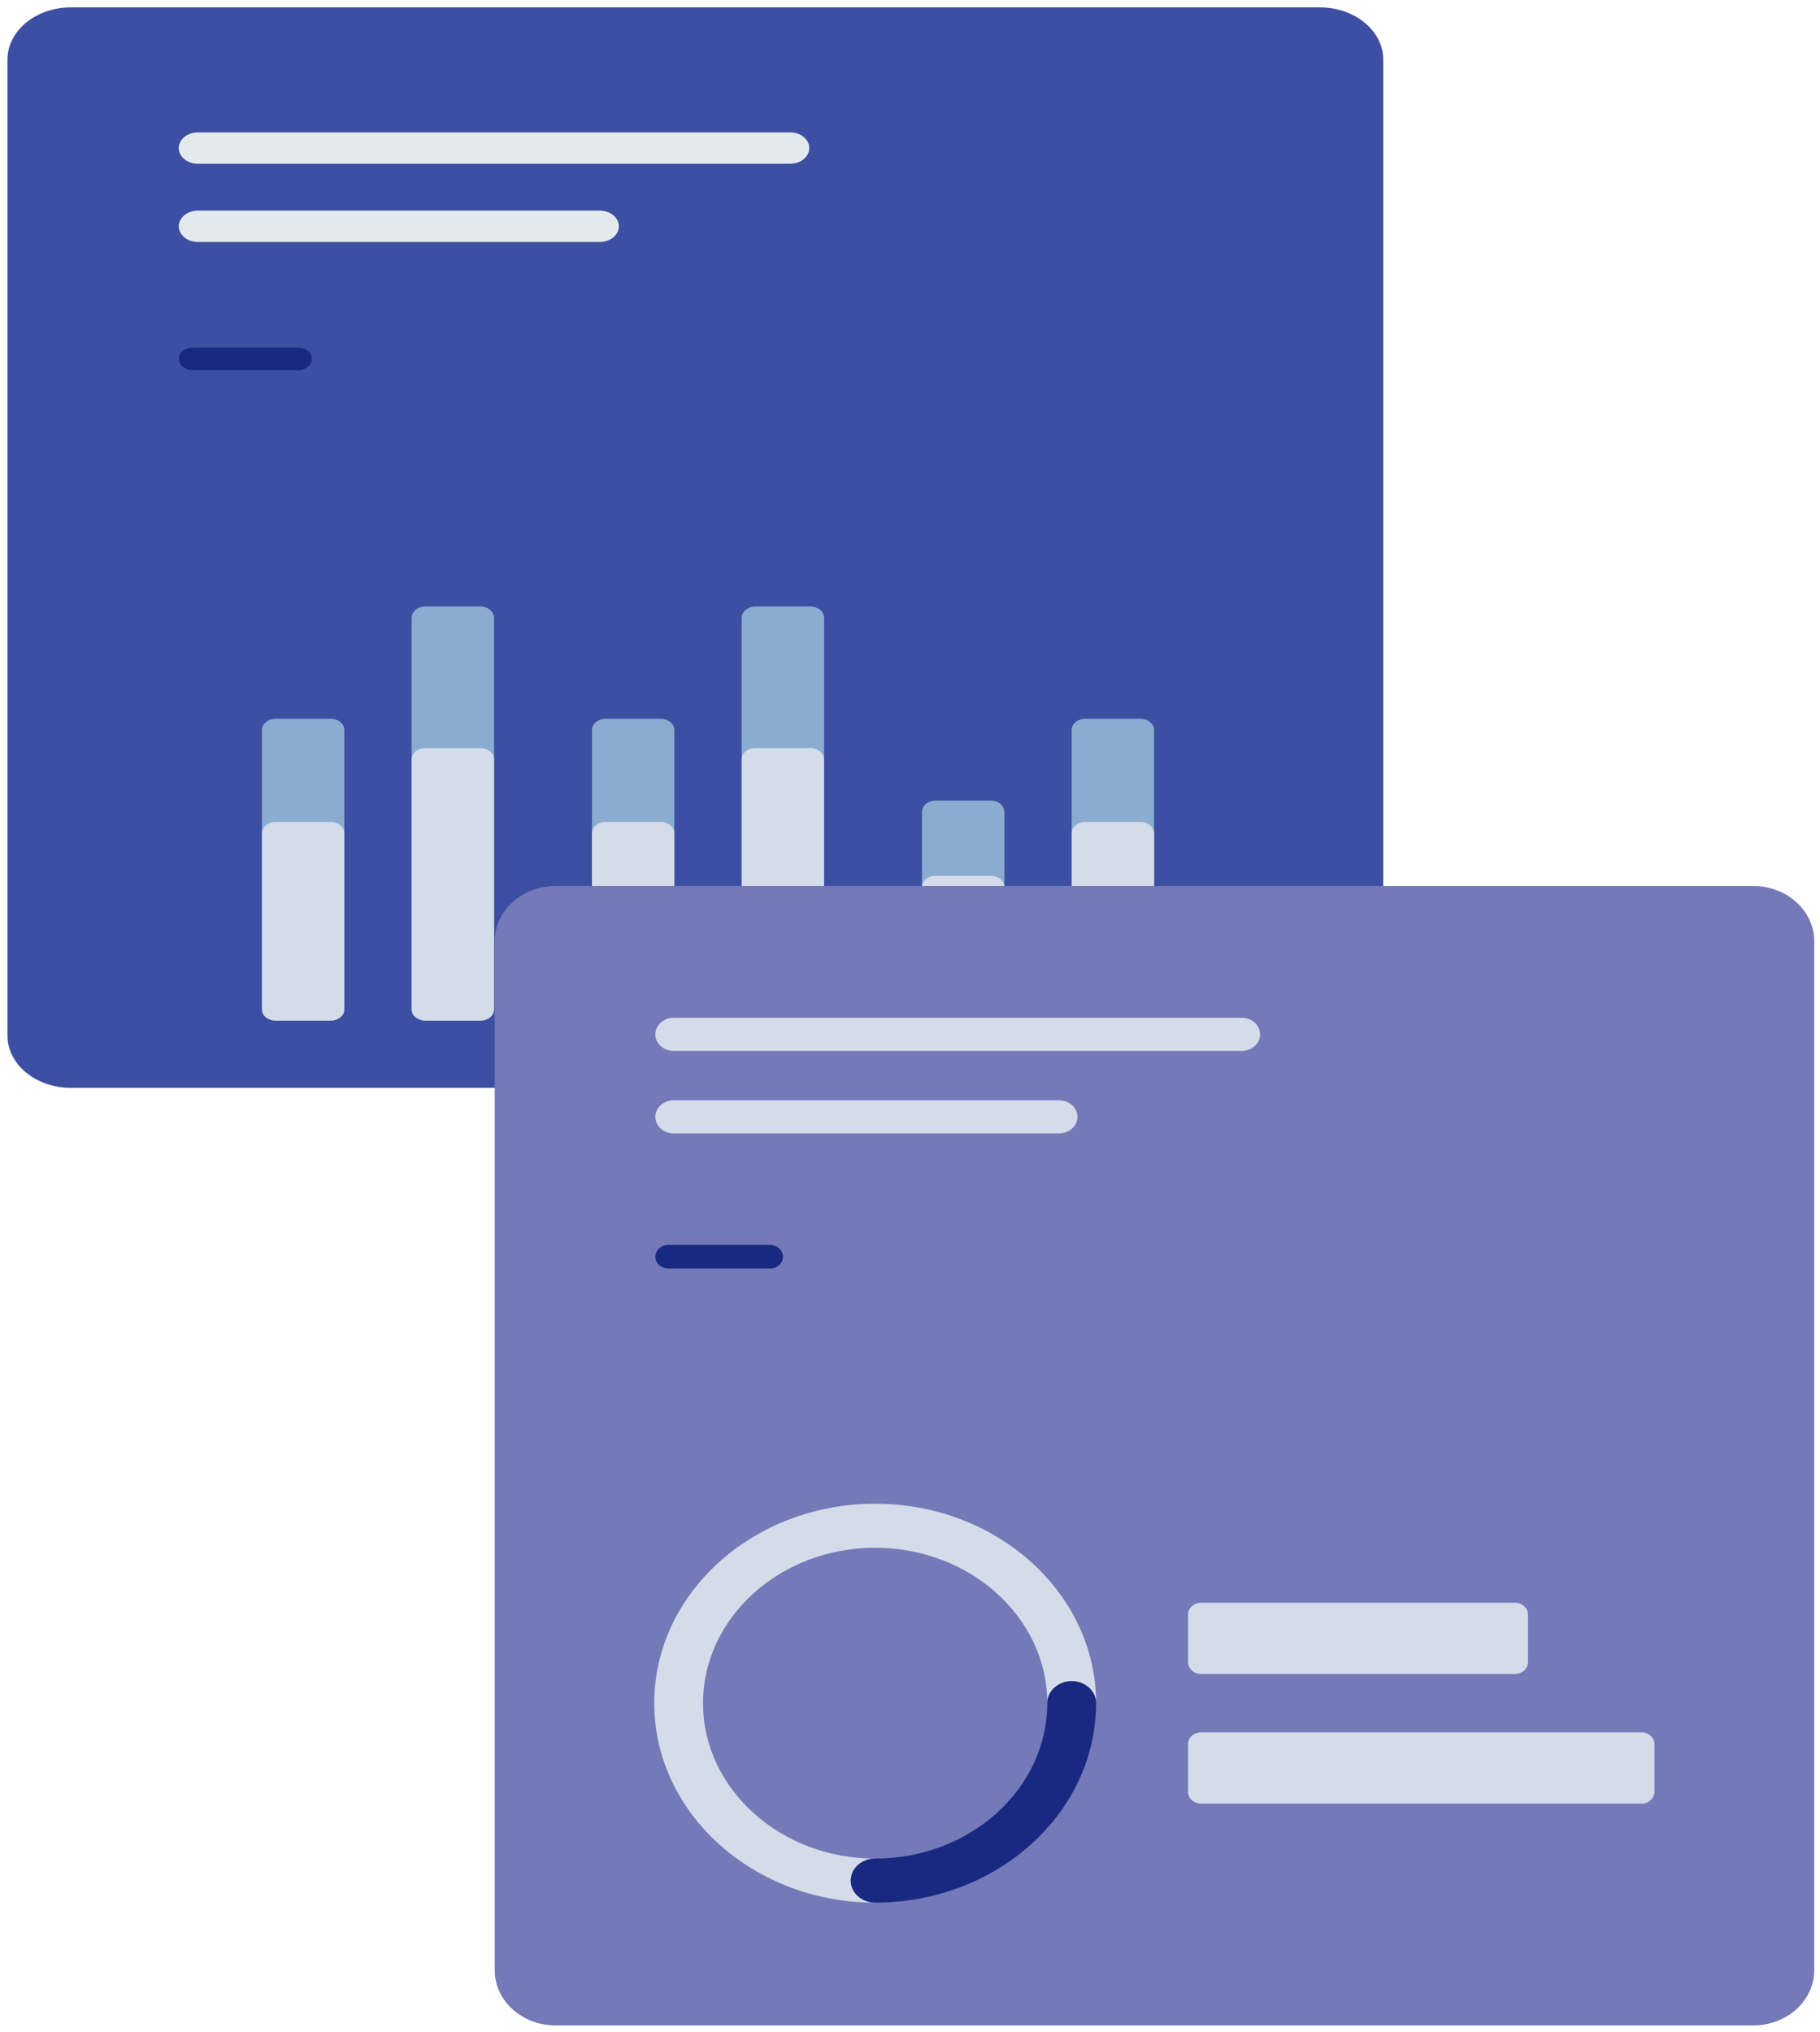 <?xml version="1.0" encoding="utf-8"?>
<!-- Generator: Adobe Illustrator 24.3.0, SVG Export Plug-In . SVG Version: 6.00 Build 0)  -->
<svg version="1.1" id="Capa_1" xmlns="http://www.w3.org/2000/svg" xmlns:xlink="http://www.w3.org/1999/xlink" x="0px" y="0px"
	 viewBox="0 0 609.45 680.31" style="enable-background:new 0 0 609.45 680.31;" xml:space="preserve">
<style type="text/css">
	.st0{fill:#3C4FA2;}
	.st1{fill:#E4E9EE;}
	.st2{fill:#192982;}
	.st3{fill:#8BACD1;}
	.st4{fill:#D4DCEA;}
	.st5{fill:#7479B8;}
</style>
<path class="st0" d="M441.89,364.26H23.8c-11.76,0-21.3-7.83-21.3-17.49V19.95c0-9.66,9.54-17.49,21.3-17.49h418.09
	c11.77,0,21.3,7.83,21.3,17.49v326.83C463.19,356.43,453.65,364.26,441.89,364.26z"/>
<path class="st1" d="M264.62,54.83H66.25c-3.53,0-6.39-2.35-6.39-5.25c0-2.9,2.86-5.25,6.39-5.25h198.37c3.53,0,6.39,2.35,6.39,5.25
	C271.01,52.48,268.15,54.83,264.62,54.83z"/>
<path class="st1" d="M200.85,81.02H66.25c-3.53,0-6.39-2.35-6.39-5.25c0-2.9,2.86-5.25,6.39-5.25h134.6c3.53,0,6.39,2.35,6.39,5.25
	C207.24,78.67,204.38,81.02,200.85,81.02z"/>
<path class="st2" d="M99.87,123.92H64.42c-2.52,0-4.57-1.68-4.57-3.75c0-2.07,2.04-3.75,4.57-3.75h35.45c2.52,0,4.57,1.68,4.57,3.75
	C104.44,122.24,102.39,123.92,99.87,123.92z"/>
<path class="st3" d="M115.3,244.43v93.56c0,2.07-2.04,3.75-4.57,3.75H92.29c-2.52,0-4.57-1.68-4.57-3.75v-93.56
	c0-2.07,2.04-3.75,4.57-3.75h18.45C113.26,240.68,115.3,242.36,115.3,244.43z"/>
<path class="st3" d="M165.44,206.84v131.15c0,2.07-2.04,3.75-4.57,3.75h-18.45c-2.52,0-4.57-1.68-4.57-3.75V206.84
	c0-2.07,2.04-3.75,4.57-3.75h18.45C163.39,203.09,165.44,204.77,165.44,206.84z"/>
<path class="st3" d="M225.81,244.43v93.56c0,2.07-2.04,3.75-4.57,3.75H202.8c-2.52,0-4.57-1.68-4.57-3.75v-93.56
	c0-2.07,2.04-3.75,4.57-3.75h18.45C223.77,240.68,225.81,242.36,225.81,244.43z"/>
<path class="st3" d="M275.95,206.84v131.15c0,2.07-2.04,3.75-4.57,3.75h-18.45c-2.52,0-4.57-1.68-4.57-3.75V206.84
	c0-2.07,2.04-3.75,4.57-3.75h18.45C273.9,203.09,275.95,204.77,275.95,206.84z"/>
<path class="st3" d="M336.32,271.83v66.16c0,2.07-2.04,3.75-4.57,3.75h-18.45c-2.52,0-4.57-1.68-4.57-3.75v-66.16
	c0-2.07,2.04-3.75,4.57-3.75h18.45C334.28,268.08,336.32,269.76,336.32,271.83z"/>
<path class="st3" d="M386.46,244.43v93.56c0,2.07-2.04,3.75-4.57,3.75h-18.45c-2.52,0-4.57-1.68-4.57-3.75v-93.56
	c0-2.07,2.04-3.75,4.57-3.75h18.45C384.41,240.68,386.46,242.36,386.46,244.43z"/>
<path class="st4" d="M115.3,278.98v59c0,2.07-2.04,3.75-4.57,3.75H92.29c-2.52,0-4.57-1.68-4.57-3.75v-59
	c0-2.07,2.04-3.75,4.57-3.75h18.45C113.26,275.24,115.3,276.91,115.3,278.98z"/>
<path class="st4" d="M165.44,254.25v83.74c0,2.07-2.04,3.75-4.57,3.75h-18.45c-2.52,0-4.57-1.68-4.57-3.75v-83.74
	c0-2.07,2.04-3.75,4.57-3.75h18.45C163.39,250.5,165.44,252.18,165.44,254.25z"/>
<path class="st4" d="M225.81,278.98v59c0,2.07-2.04,3.75-4.57,3.75H202.8c-2.52,0-4.57-1.68-4.57-3.75v-59
	c0-2.07,2.04-3.75,4.57-3.75h18.45C223.77,275.24,225.81,276.91,225.81,278.98z"/>
<path class="st4" d="M275.95,254.25v83.74c0,2.07-2.04,3.75-4.57,3.75h-18.45c-2.52,0-4.57-1.68-4.57-3.75v-83.74
	c0-2.07,2.04-3.75,4.57-3.75h18.45C273.9,250.5,275.95,252.18,275.95,254.25z"/>
<path class="st4" d="M336.32,297.01v40.97c0,2.07-2.04,3.75-4.57,3.75h-18.45c-2.52,0-4.57-1.68-4.57-3.75v-40.97
	c0-2.07,2.04-3.75,4.57-3.75h18.45C334.28,293.27,336.32,294.94,336.32,297.01z"/>
<path class="st4" d="M386.46,278.98v59c0,2.07-2.04,3.75-4.57,3.75h-18.45c-2.52,0-4.57-1.68-4.57-3.75v-59
	c0-2.07,2.04-3.75,4.57-3.75h18.45C384.41,275.24,386.46,276.91,386.46,278.98z"/>
<path class="st5" d="M587.07,678.2H186.1c-11.28,0-20.43-8.26-20.43-18.44V315.1c0-10.19,9.15-18.44,20.43-18.44h400.97
	c11.28,0,20.43,8.26,20.43,18.44v344.65C607.5,669.94,598.35,678.2,587.07,678.2z"/>
<path class="st4" d="M415.83,351.88H225.58c-3.39,0-6.13-2.48-6.13-5.54c0-3.06,2.74-5.54,6.13-5.54h190.25
	c3.39,0,6.13,2.48,6.13,5.54C421.96,349.4,419.22,351.88,415.83,351.88z"/>
<path class="st4" d="M354.67,379.5H225.58c-3.39,0-6.13-2.48-6.13-5.54s2.74-5.54,6.13-5.54h129.09c3.39,0,6.13,2.48,6.13,5.54
	S358.05,379.5,354.67,379.5z"/>
<path class="st2" d="M257.83,424.75h-34c-2.42,0-4.38-1.77-4.38-3.95c0-2.18,1.96-3.95,4.38-3.95h34c2.42,0,4.38,1.77,4.38,3.95
	C262.2,422.98,260.24,424.75,257.83,424.75z"/>
<path class="st4" d="M507.28,560.52H402.22c-2.42,0-4.38-1.77-4.38-3.95v-15.97c0-2.18,1.96-3.95,4.38-3.95h105.07
	c2.42,0,4.38,1.77,4.38,3.95v15.97C511.66,558.75,509.7,560.52,507.28,560.52z"/>
<path class="st4" d="M549.62,603.93H402.22c-2.42,0-4.38-1.77-4.38-3.95V584c0-2.18,1.96-3.95,4.38-3.95h147.41
	c2.42,0,4.38,1.77,4.38,3.95v15.97C554,602.16,552.04,603.93,549.62,603.93z"/>
<path class="st4" d="M284.89,629.7c0-4.07,3.66-7.37,8.17-7.37c-31.79,0-57.64-23.35-57.64-52.04s25.86-52.04,57.64-52.04
	c31.79,0,57.64,23.35,57.64,52.04c0-4.07,3.66-7.37,8.17-7.37c4.51,0,8.17,3.3,8.17,7.37c0-36.83-33.19-66.79-73.98-66.79
	s-73.98,29.96-73.98,66.79c0,36.83,33.19,66.79,73.98,66.79C288.54,637.07,284.89,633.77,284.89,629.7z"/>
<path class="st2" d="M358.86,562.91c-4.51,0-8.17,3.3-8.17,7.37c0,28.7-25.86,52.04-57.64,52.04c-4.51,0-8.17,3.3-8.17,7.37
	c0,4.07,3.65,7.38,8.17,7.38c40.79,0,73.98-29.96,73.98-66.79C367.03,566.21,363.37,562.91,358.86,562.91z"/>
</svg>
